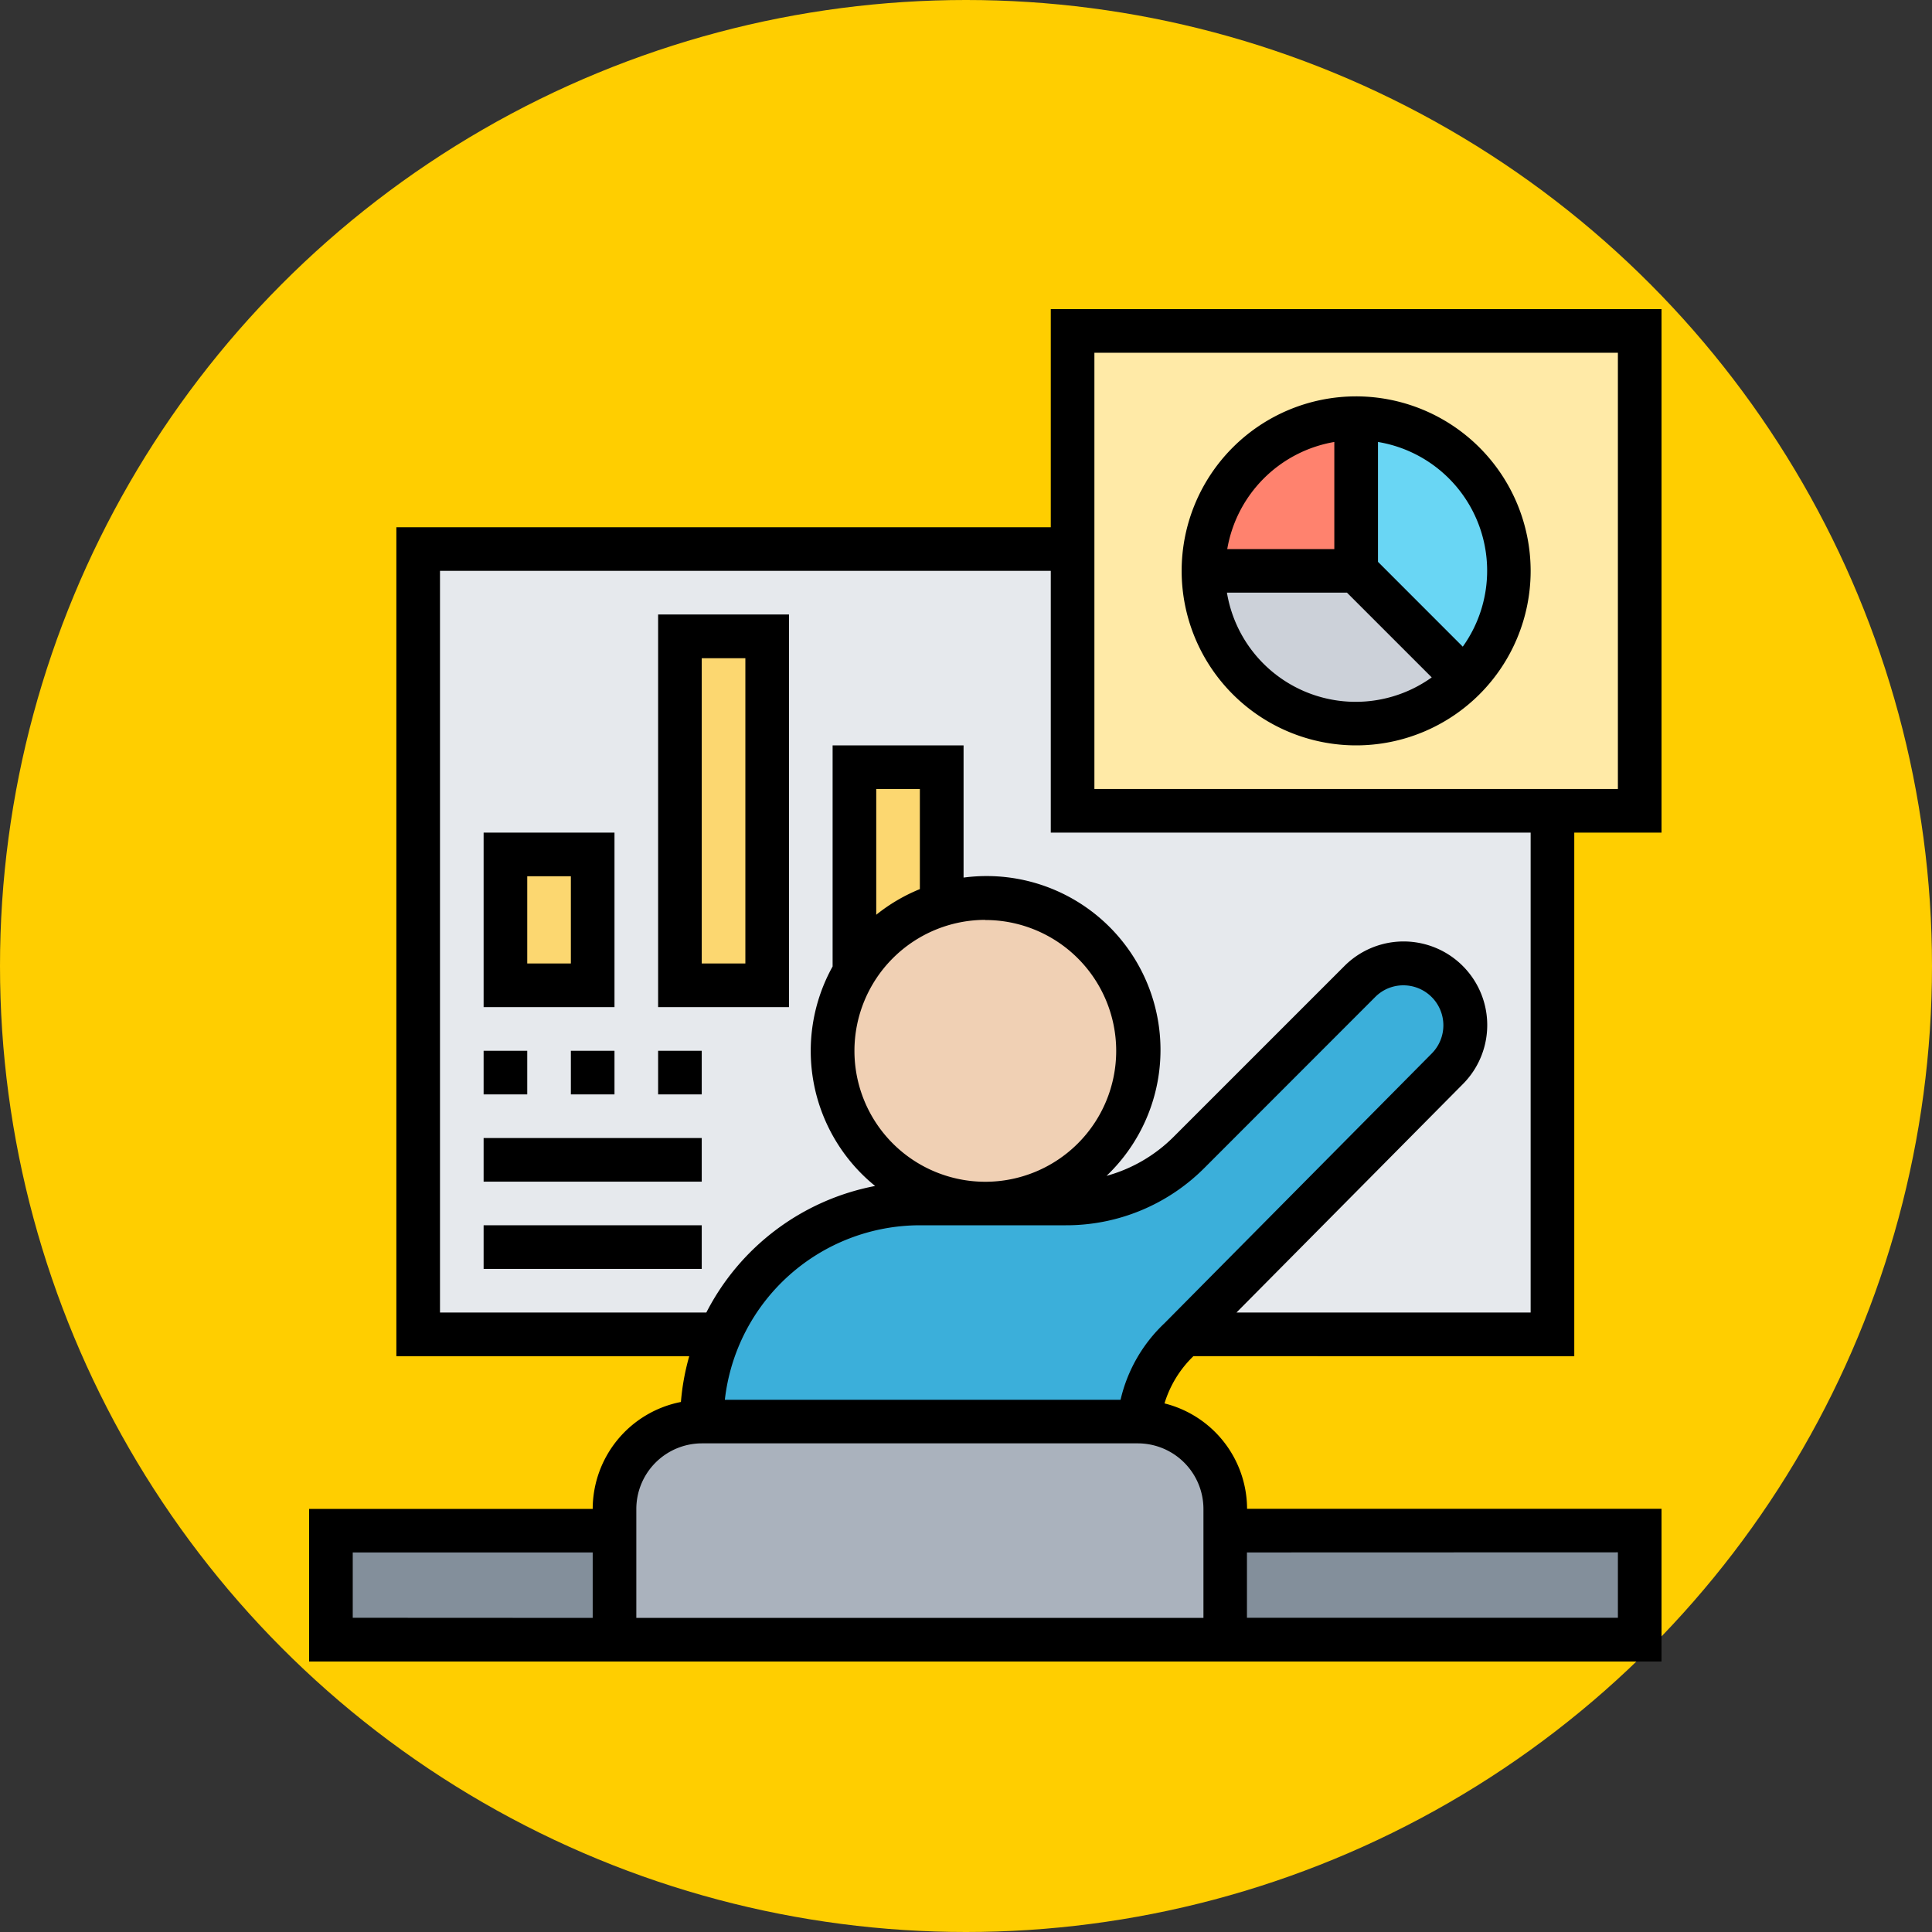 <svg xmlns="http://www.w3.org/2000/svg" width="50" height="50" viewBox="0 0 50 50">
  <rect x="0" y="0" width="50" height="50" fill="#333333" stroke="none"/>
  <g id="Grupo_1073457" data-name="Grupo 1073457" transform="translate(-407.5 -2736)">
    <circle id="Elipse_9669" data-name="Elipse 9669" cx="25" cy="25" r="25" transform="translate(407.5 2736)" fill="#ffce00"/>
    <g id="dato" transform="translate(414.5 2743)">
      <path id="Trazado_823606" data-name="Trazado 823606" d="M2,57H9.339v2.823H2Z" transform="translate(-0.435 -24.387)" fill="#838f9b"/>
      <path id="Trazado_823607" data-name="Trazado 823607" d="M43,57H53.726v2.823H43Z" transform="translate(-18.29 -24.387)" fill="#838f9b"/>
      <path id="Trazado_823608" data-name="Trazado 823608" d="M30.806,54.823v2.823H15V54.258A2.257,2.257,0,0,1,17.258,52H28.565a2.258,2.258,0,0,1,2.241,2.258Z" transform="translate(-6.097 -22.21)" fill="#aab2bd"/>
      <path id="Trazado_823609" data-name="Trazado 823609" d="M35.355,12H6V32.323H35.355Z" transform="translate(-2.177 -4.79)" fill="#e6e9ed"/>
      <path id="Trazado_823610" data-name="Trazado 823610" d="M26.9,37.21h1.519a4.508,4.508,0,0,0,3.19-1.321l4.42-4.42A1.6,1.6,0,0,1,38.758,32.6V32.6a1.59,1.59,0,0,1-.463,1.123L31.487,40.6l-.124.124a3.362,3.362,0,0,0-1.056,2.134H19a5.578,5.578,0,0,1,.474-2.258,5.64,5.64,0,0,1,5.171-3.387H26.9Z" transform="translate(-7.839 -13.065)" fill="#3bafda"/>
      <path id="Trazado_823611" data-name="Trazado 823611" d="M28.952,28A3.952,3.952,0,1,1,25,31.952a3.885,3.885,0,0,1,.565-2.032A3.939,3.939,0,0,1,28.952,28Z" transform="translate(-10.452 -11.758)" fill="#f0d0b4"/>
      <g id="Grupo_1073456" data-name="Grupo 1073456" transform="translate(6.081 9.468)">
        <path id="Trazado_823612" data-name="Trazado 823612" d="M28.258,22v3.551A3.931,3.931,0,0,0,26,27.306V22Z" transform="translate(-16.968 -18.613)" fill="#fcd770"/>
        <path id="Trazado_823613" data-name="Trazado 823613" d="M18,16h2.258v9.032H18Z" transform="translate(-13.484 -16)" fill="#fcd770"/>
        <path id="Trazado_823614" data-name="Trazado 823614" d="M10,26h2.258v3.387H10Z" transform="translate(-10 -20.355)" fill="#fcd770"/>
      </g>
      <path id="Trazado_823615" data-name="Trazado 823615" d="M50.677,2V14.419H36V2Z" transform="translate(-15.242 -0.435)" fill="#ffeaa7"/>
      <path id="Trazado_823616" data-name="Trazado 823616" d="M49,6a3.952,3.952,0,0,1,2.794,6.746L49,9.952Z" transform="translate(-20.903 -2.177)" fill="#69d6f4"/>
      <path id="Trazado_823617" data-name="Trazado 823617" d="M45.952,13l2.794,2.794A3.952,3.952,0,0,1,42,13Z" transform="translate(-17.855 -5.226)" fill="#ccd1d9"/>
      <path id="Trazado_823618" data-name="Trazado 823618" d="M45.952,6V9.952H42A3.949,3.949,0,0,1,45.952,6Z" transform="translate(-17.855 -2.177)" fill="#ff826e"/>
      <path id="Trazado_823619" data-name="Trazado 823619" d="M33.742,28.1V14.548H36V1H20.194V6.645H3.258V28.1h7.579a6.155,6.155,0,0,0-.215,1.183,2.826,2.826,0,0,0-2.283,2.768H1V36H36V32.048H25.274a2.82,2.82,0,0,0-2.137-2.728,2.856,2.856,0,0,1,.749-1.223ZM11.759,29.226a5.087,5.087,0,0,1,5.047-4.516h3.775a5.047,5.047,0,0,0,3.593-1.488L28.593,18.8a1.023,1.023,0,0,1,.729-.3,1.035,1.035,0,0,1,.733,1.763l-6.919,6.983A3.942,3.942,0,0,0,22,29.226ZM16.806,16.01a4.51,4.51,0,0,0-1.129.664V13.419h1.129Zm1.694.8a3.387,3.387,0,1,1-3.387,3.387A3.391,3.391,0,0,1,18.5,16.806ZM21.323,2.129H34.871v11.29H21.323ZM4.387,26.968V7.774H20.194v6.774H32.613V26.968H25l5.857-5.91A2.163,2.163,0,0,0,27.794,18l-4.419,4.419a3.927,3.927,0,0,1-1.738,1.012,4.5,4.5,0,0,0-3.7-7.719V12.29H14.548v5.722a4.5,4.5,0,0,0,1.1,5.681,6.224,6.224,0,0,0-4.368,3.275Zm-2.258,7.9V33.177h6.21v1.694Zm32.742-1.694v1.694h-9.6V33.177ZM24.145,32.048v2.823H9.468V32.048a1.7,1.7,0,0,1,1.694-1.694h11.29A1.7,1.7,0,0,1,24.145,32.048Z"/>
      <path id="Trazado_823620" data-name="Trazado 823620" d="M12.387,25H9v4.516h3.387Zm-1.129,3.387H10.129V26.129h1.129Z" transform="translate(-3.484 -10.452)"/>
      <path id="Trazado_823621" data-name="Trazado 823621" d="M20.387,15H17V25.161h3.387Zm-1.129,9.032H18.129v-7.9h1.129Z" transform="translate(-6.968 -6.097)"/>
      <path id="Trazado_823622" data-name="Trazado 823622" d="M45.516,5a4.516,4.516,0,1,0,4.516,4.516A4.521,4.521,0,0,0,45.516,5Zm-.565,1.18V8.952H42.18A3.392,3.392,0,0,1,44.952,6.18Zm-2.772,3.9h3.1l2.193,2.193a3.378,3.378,0,0,1-5.3-2.193Zm6.094,1.395L46.081,9.282V6.18a3.378,3.378,0,0,1,2.193,5.3Z" transform="translate(-17.419 -1.742)"/>
      <path id="Trazado_823623" data-name="Trazado 823623" d="M9,35h1.129v1.129H9Z" transform="translate(-3.484 -14.806)"/>
      <path id="Trazado_823624" data-name="Trazado 823624" d="M13,35h1.129v1.129H13Z" transform="translate(-5.226 -14.806)"/>
      <path id="Trazado_823625" data-name="Trazado 823625" d="M17,35h1.129v1.129H17Z" transform="translate(-6.968 -14.806)"/>
      <path id="Trazado_823626" data-name="Trazado 823626" d="M9,39h5.645v1.129H9Z" transform="translate(-3.484 -16.548)"/>
      <path id="Trazado_823627" data-name="Trazado 823627" d="M9,43h5.645v1.129H9Z" transform="translate(-3.484 -18.29)"/>
    </g>
  </g>
</svg>
